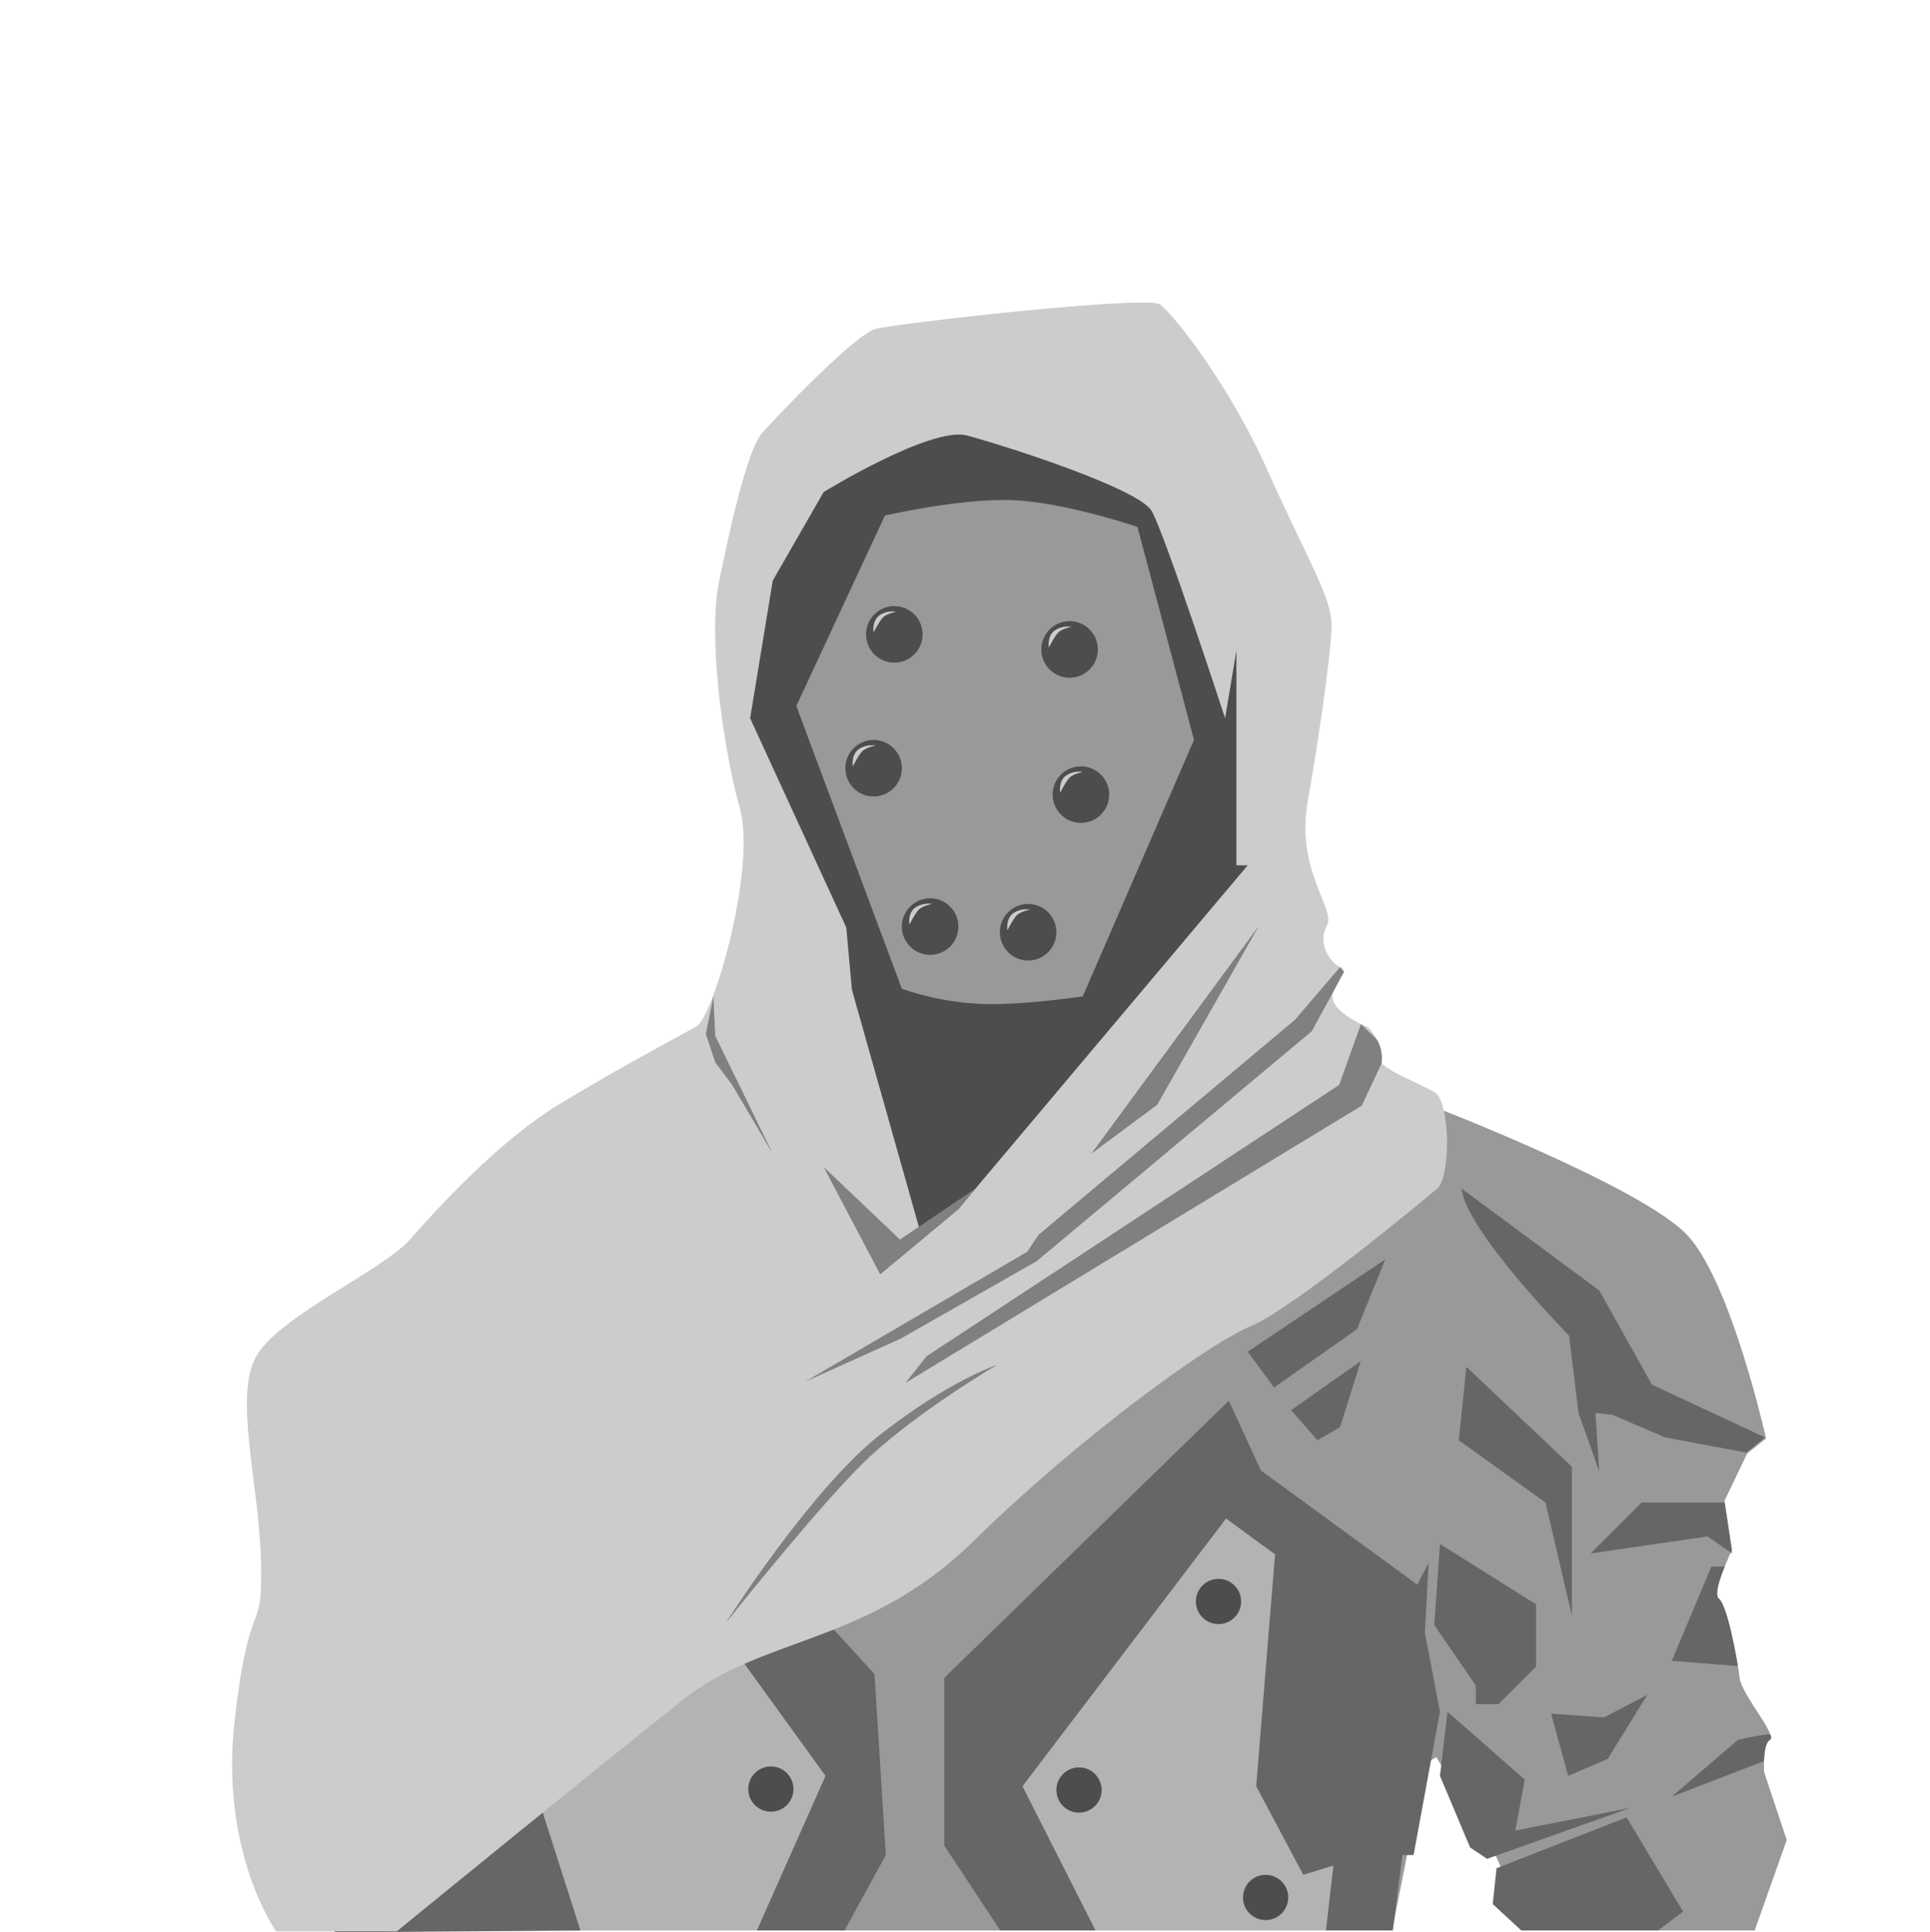 <svg xmlns="http://www.w3.org/2000/svg" viewBox="0 0 1024 1025"><defs><style>.cls-1{fill:none;}.cls-2{fill:#666;}.cls-3{fill:#999;}.cls-4{fill:#b3b3b3;}.cls-5{fill:#4d4d4d;}.cls-6{fill:#ccc;}.cls-7{fill:gray;}</style></defs><title>DummyAvatar</title><g id="Ebene_10" data-name="Ebene 10"><rect class="cls-1" width="1024" height="1025"/></g><g id="Ebene_4" data-name="Ebene 4"><g id="Ebene_3" data-name="Ebene 3"><polygon class="cls-2" points="177 1025 285 947 296 972 312.59 1024 177 1025"/><path class="cls-3" d="M930.5,1023.5l17-48-12-36s-1-14,3-17-15-24-16-33-7-39-11-42,7-26,7-26l-4-26,12-25,10-8s-18-81-41-107-138-70-138-70l3,44-123,80-59,41-66,68-112,55-83,43-33,35,23,72H738.13l17.37-88,6-4,30,49,6,13,4,17,5.14,13Z" transform="translate(0.5 0.5)"/></g><polygon class="cls-2" points="652 743 501 890 501 979 530.74 1024 739 1024 748 953 751.93 840.54 669 780 652 743"/><polygon class="cls-2" points="464 888 470 984 448.07 1024 381.48 1024 381.48 883.5 435.62 857 464 888"/><polygon class="cls-4" points="650.5 805.5 676.5 824.5 666.5 947.5 691.5 994.5 707.5 989.5 703.5 1024 581.25 1024 542.5 947.5 650.5 805.5"/><polygon class="cls-4" points="438 942 391.95 878.38 318 917 285 952 308 1024 401.58 1024 438 942"/><circle class="cls-5" cx="409" cy="949" r="12"/><circle class="cls-5" cx="572.5" cy="949.5" r="12"/><circle class="cls-5" cx="646.5" cy="849.5" r="12"/><circle class="cls-5" cx="671.5" cy="1006.5" r="12"/><g id="Ebene_2" data-name="Ebene 2"><path class="cls-2" d="M775,630l73,54,28,50,60,28-10,8-43-8-28-12-9-1,2,31-11-31-5-41S777,652,775,630Z" transform="translate(0.5 0.5)"/><polygon class="cls-2" points="662 717 735 668 720 705 676 736 662 717"/><polygon class="cls-2" points="685 748 722 722 711 757 699 764 685 748"/><polygon class="cls-2" points="844 824 871 797 915 797 919 824 906 815 844 824"/><path class="cls-2" d="M886.5,880.5l35.08,2.77S916.5,851.5,911.5,847.5c-3.37-2.7,3.1-17,3.1-17h-7.1Z" transform="translate(0.5 0.5)"/><path class="cls-2" d="M921.5,922.5l-35,30,48.93-18.83s.07-10.17,3.07-11.17a1.88,1.88,0,0,0,0-3C933.82,919.5,921.5,922.5,921.5,922.5Z" transform="translate(0.5 0.5)"/><polygon class="cls-2" points="823 909 851 911 874 899 853 933 832 942 823 909"/><polygon class="cls-2" points="774 764 778 725 834 778 834 857 820 797 774 764"/><polygon class="cls-2" points="758 829 707 926 727 984 750 984 764 908 756 866 758 829"/><polygon class="cls-2" points="780 980 789 986 865 959 804 971 809 944 768 908 764 942 780 980"/><polygon class="cls-2" points="794 991 792 1010 807.14 1024 879.71 1024 893 1014 863 964 794 991"/><polygon class="cls-2" points="761 862 783 894 783 904 795 904 815 884 815 851 764 819 761 862"/></g></g><g id="Ebene_5" data-name="Ebene 5"><path class="cls-6" d="M725.5,544.5s8.14,8.51,5,14c-4,7,27.92,17.41,31.5,21.5,7,8,7,44,0,50s-77,64-99,73-91,59-147,114-111,50-154,84-152,123-152,123H146s-30-42-22-112,15-42,14-84-15-89-2-110,67-45,81-61,47-52,78-71,65-37,74-42,32-84,23-116-17-91-11-120,15-70,23-79,49-52,60-55,144-18,151-13,37,43,57,88,34,67,34,82-8.33,69.86-12.5,92.5c-7,38,15,58,10,67s1,19,7,22-3,6-4,15S725.5,544.5,725.5,544.5Z" transform="translate(0.5 0.5)"/></g><g id="Ebene_6" data-name="Ebene 6"><path class="cls-7" d="M721.59,542.72,710,575,491,719l-11,14L722,586l10.51-22.38s1.28-7.05-2.62-12.84" transform="translate(0.5 0.5)"/><polygon class="cls-7" points="711 513 687 541 551 655 545 664 427 733 478 710 550 669 696 547 707.31 526.25 713.03 515.54 711 513"/><polygon class="cls-7" points="579 612 668 491 614 586 579 612"/><polygon class="cls-7" points="378.5 528.5 379.5 549.5 410 612 388.5 575.5 379.5 563.5 374.5 548.5 378.5 528.5"/><path class="cls-7" d="M384.5,860.5s45-71,82-100,62-37,62-37-46,27-72,53S384.5,860.5,384.5,860.5Z" transform="translate(0.5 0.5)"/></g><g id="Ebene_9" data-name="Ebene 9"><path class="cls-5" d="M397.5,380.5l12-73,27-47s57-35,76-30,91,28,98,40,39,110,39,110l6-36v114h6L508,640.73l-20.06,12.76-36.44-129-3-33Z" transform="translate(0.5 0.5)"/><polygon class="cls-7" points="437 619 467 676 508.5 641.5 517.5 630.5 477.5 657.5 437 619"/></g><g id="Ebene_7" data-name="Ebene 7"><path class="cls-3" d="M478,524a153.28,153.28,0,0,0,41,8c22,1,55-4,55-4l59-136L603,279s-35-12-63-14-71,8-71,8L422,374Z" transform="translate(0.5 0.5)"/></g><g id="Ebene_8" data-name="Ebene 8"><circle class="cls-5" cx="474.5" cy="336.5" r="15"/><path class="cls-6" d="M463,335s-1-6,3-9a12.37,12.37,0,0,1,9-2s-5,1-7,3S463,335,463,335Z" transform="translate(0.5 0.5)"/><circle class="cls-5" cx="463.5" cy="407.5" r="15"/><path class="cls-6" d="M452,406s-1-6,3-9a12.37,12.37,0,0,1,9-2s-5,1-7,3S452,406,452,406Z" transform="translate(0.5 0.5)"/><circle class="cls-5" cx="567.5" cy="344.5" r="15"/><path class="cls-6" d="M556,343s-1-6,3-9a12.37,12.37,0,0,1,9-2s-5,1-7,3S556,343,556,343Z" transform="translate(0.5 0.5)"/><circle class="cls-5" cx="573.5" cy="421.5" r="15"/><path class="cls-6" d="M562,420s-1-6,3-9a12.37,12.37,0,0,1,9-2s-5,1-7,3S562,420,562,420Z" transform="translate(0.5 0.5)"/><circle class="cls-5" cx="493.5" cy="491.5" r="15"/><path class="cls-6" d="M482,490s-1-6,3-9a12.37,12.37,0,0,1,9-2s-5,1-7,3S482,490,482,490Z" transform="translate(0.5 0.5)"/><circle class="cls-5" cx="545.5" cy="494.5" r="15"/><path class="cls-6" d="M534,493s-1-6,3-9a12.37,12.37,0,0,1,9-2s-5,1-7,3S534,493,534,493Z" transform="translate(0.5 0.5)"/></g></svg>